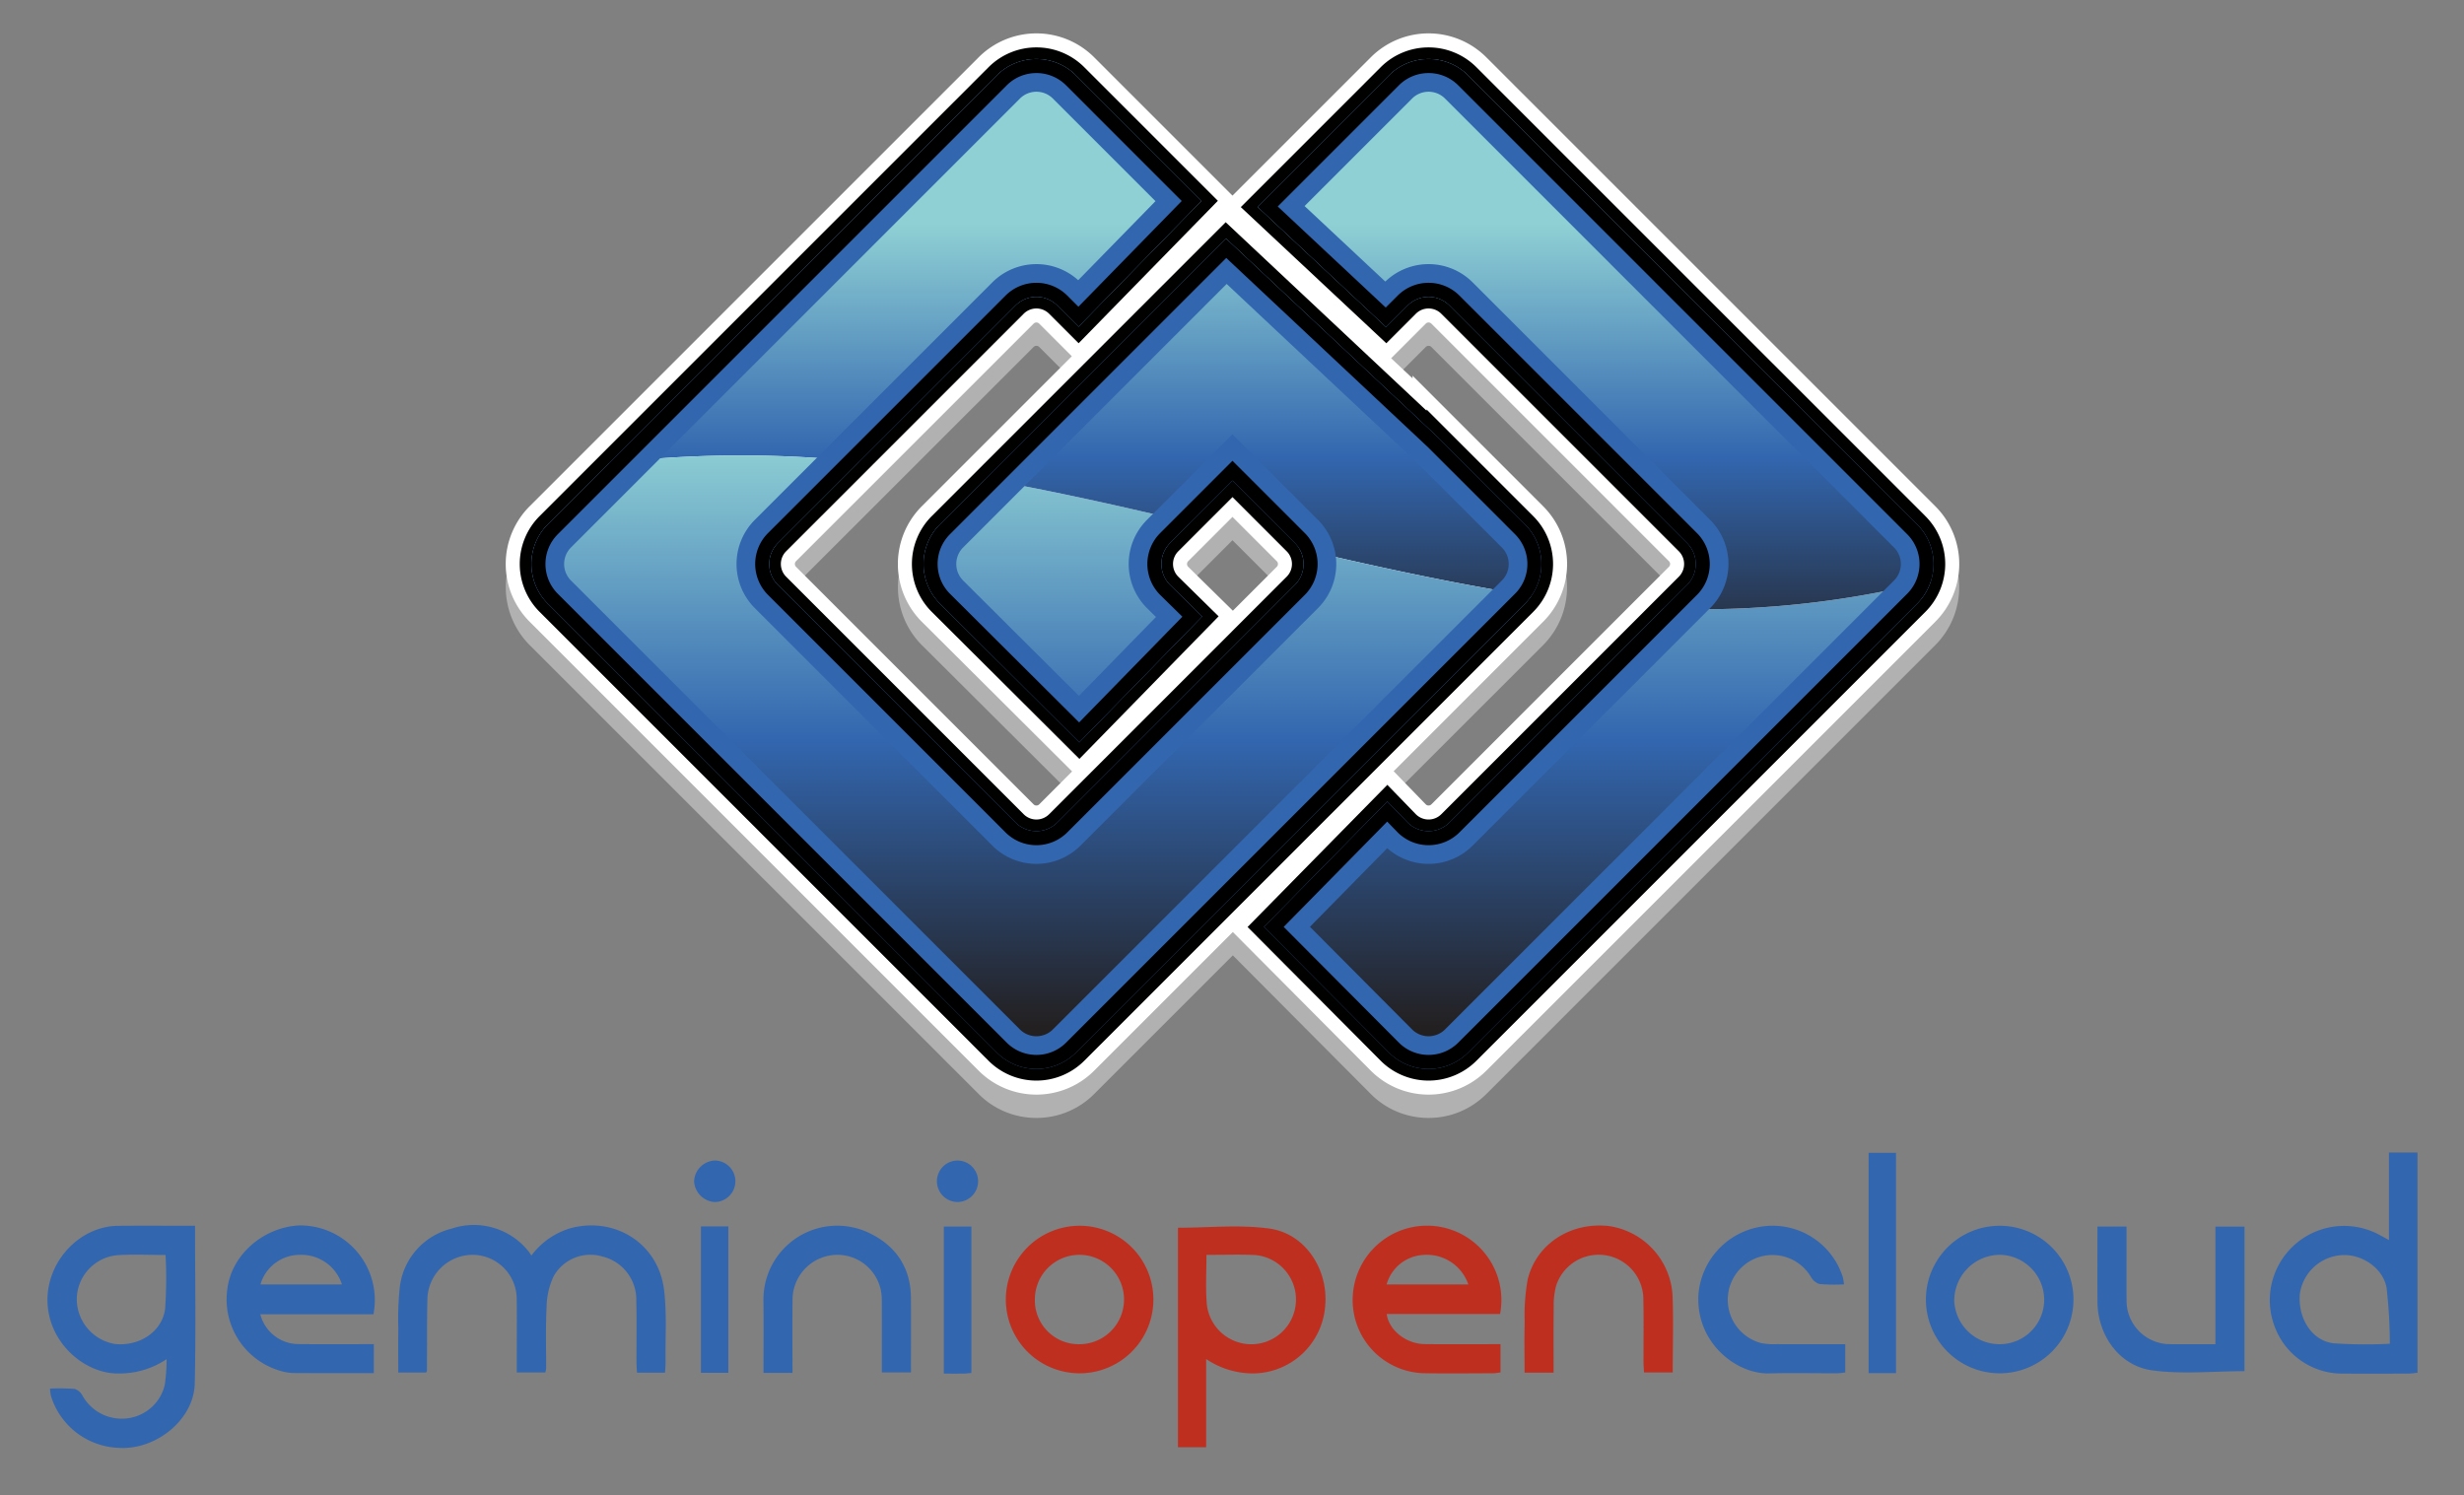 <svg xmlns="http://www.w3.org/2000/svg" role="img" xmlns:xlink="http://www.w3.org/1999/xlink" viewBox="7.81 7.06 386.62 234.62"><rect x="7.81" y="7.06" width="386.62" height="234.62" fill="#808080" stroke="none"/><title>Gemini Open Cloud logo</title><defs><style>.cls-1{fill:#010100}.cls-2{fill:#b1b1b1}.cls-3{fill:#fff}.cls-10,.cls-11{fill:#3266af}.cls-11,.cls-12{fill-rule:evenodd}.cls-12{fill:#bf2f20}</style><linearGradient id="linear-gradient" x1="-270.184" x2="-269.451" y1="962.305" y2="962.305" gradientTransform="matrix(0 125.511 125.511 0 -120605.427 33987.847)" gradientUnits="userSpaceOnUse"><stop offset="0" stop-color="#8fd0d4"/><stop offset=".51" stop-color="#3266af"/><stop offset="1" stop-color="#232021"/></linearGradient><linearGradient id="linear-gradient-2" x1="-271.033" x2="-270.3" y1="962.273" y2="962.273" gradientTransform="matrix(0 98.326 98.326 0 -94410.455 26691.6)" xlink:href="#linear-gradient"/><linearGradient id="linear-gradient-3" x1="-271.033" x2="-270.301" y1="962.482" y2="962.482" gradientTransform="matrix(0 98.326 98.326 0 -94487.142 26691.662)" xlink:href="#linear-gradient"/><linearGradient id="linear-gradient-4" x1="-270.184" x2="-269.451" y1="962.318" y2="962.318" gradientTransform="matrix(0 125.511 125.511 0 -120612.042 33987.847)" xlink:href="#linear-gradient"/><linearGradient id="linear-gradient-5" x1="-270.184" x2="-269.451" y1="962.061" y2="962.061" gradientTransform="matrix(0 125.511 125.511 0 -120490.927 33987.847)" xlink:href="#linear-gradient"/><linearGradient id="linear-gradient-6" x1="-271.033" x2="-270.301" y1="962.08" y2="962.08" gradientTransform="matrix(0 98.326 98.326 0 -94339.33 26691.662)" xlink:href="#linear-gradient"/></defs><path d="M220.706 131.826l26.384-26.384a8.791 8.791 0 0 0 0-12.432l-13.612-13.613-33.309-31.254-18.484 18.484L155.3 93.01a8.79 8.79 0 0 0 0 12.432l21.854 21.767 19.279-19.741-5.038-4.953a4.652 4.652 0 0 1 0-6.578l9.8-9.8 9.799 9.8a4.652 4.652 0 0 1 0 6.578l-4.476 4.477-24.834 24.834-7.966 7.967a4.65 4.65 0 0 1-6.579-.002l-37.276-37.276a4.652 4.652 0 0 1 0-6.578l37.277-37.276a4.65 4.65 0 0 1 6.578 0l3.32 3.32 19.286-19.735-19.68-19.68a8.791 8.791 0 0 0-12.431 0L93.769 93.01a8.79 8.79 0 0 0 0 12.432l70.445 70.444a8.791 8.791 0 0 0 12.432 0l14.955-14.955z" class="cls-1"/><path d="M170.43 182.49a12.738 12.738 0 0 1-9.065-3.755L90.92 108.291a12.835 12.835 0 0 1 0-18.129l70.445-70.444a12.817 12.817 0 0 1 18.13 0l22.496 22.496-1.078 1.103 35.413 33.233 13.613 13.612a12.834 12.834 0 0 1 0 18.129l-70.445 70.444a12.739 12.739 0 0 1-9.065 3.755zm0-158.47a4.732 4.732 0 0 0-3.367 1.395L96.618 95.859a4.767 4.767 0 0 0 0 6.735l70.445 70.443a4.761 4.761 0 0 0 6.734 0l70.444-70.443a4.767 4.767 0 0 0 0-6.734l-13.567-13.568-30.416-28.54-42.107 42.107a4.767 4.767 0 0 0 0 6.735l18.964 18.89 13.631-13.958-2.174-2.136a8.699 8.699 0 0 1-.026-12.301l12.65-12.65 12.649 12.65a8.691 8.691 0 0 1 0 12.275l-37.278 37.278a8.68 8.68 0 0 1-12.276-.002l-37.276-37.276a8.69 8.69 0 0 1 0-12.275l37.277-37.277a8.682 8.682 0 0 1 12.276 0l.438.438 13.654-13.97-16.863-16.864a4.732 4.732 0 0 0-3.368-1.394zm0 37.307a.61.61 0 0 0-.44.182l-37.278 37.277a.625.625 0 0 0 0 .881l37.277 37.277a.624.624 0 0 0 .881 0l5.163-5.165-23.575-23.482a12.836 12.836 0 0 1-.006-18.135l23.536-23.535-5.118-5.117a.61.61 0 0 0-.44-.183zm30.765 30.508l-6.95 6.95a.625.625 0 0 0 0 .882l7.01 6.89 6.892-6.89a.625.625 0 0 0-.001-.881z" class="cls-2"/><path d="M308.624 93.01l-70.447-70.444a8.791 8.791 0 0 0-12.431 0L207.983 40.33l-2.849 2.848 20.159 18.863 3.38-3.38a4.65 4.65 0 0 1 6.579 0l37.276 37.276a4.652 4.652 0 0 1 0 6.578l-37.277 37.278a4.65 4.65 0 0 1-6.579-.002l-3.186-3.288-19.346 19.677 19.606 19.706a8.791 8.791 0 0 0 12.431 0l70.447-70.444a8.791 8.791 0 0 0 0-12.432z" class="cls-1"/><path d="M231.962 182.49a12.736 12.736 0 0 1-9.064-3.755l-22.424-22.537 25.031-25.462 6.06 6.252a.586.586 0 0 0 .397.138.611.611 0 0 0 .44-.182l37.277-37.277a.623.623 0 0 0 0-.88L232.403 61.51a.625.625 0 0 0-.88-.001l-6.137 6.137-26.045-24.372 23.557-23.556a12.817 12.817 0 0 1 18.13 0l70.445 70.444a12.835 12.835 0 0 1 0 18.129l-70.446 70.444a12.74 12.74 0 0 1-9.065 3.755zm-20.155-26.327l16.795 16.883a4.762 4.762 0 0 0 6.727-.008l70.447-70.444a4.77 4.77 0 0 0 0-6.735l-70.447-70.444a4.763 4.763 0 0 0-6.733 0l-17.667 17.667 14.27 13.355.626-.625a8.681 8.681 0 0 1 12.276 0l37.275 37.277a8.69 8.69 0 0 1 .002 12.275L238.1 142.642a8.681 8.681 0 0 1-12.278-.002l-.357-.37z" class="cls-2"/><path d="M220.706 128.162l26.384-26.382a8.791 8.791 0 0 0 0-12.432l-13.612-13.613-33.309-31.254-18.484 18.483L155.3 89.348a8.79 8.79 0 0 0 0 12.432l21.854 21.767 19.279-19.742-5.038-4.952a4.652 4.652 0 0 1 0-6.578l9.8-9.8 9.799 9.8a4.652 4.652 0 0 1 0 6.578l-4.476 4.476-24.834 24.833-7.966 7.967a4.651 4.651 0 0 1-6.579 0l-37.276-37.276a4.652 4.652 0 0 1 0-6.578l37.277-37.277a4.65 4.65 0 0 1 6.578 0l3.32 3.32 19.286-19.734-19.68-19.68a8.791 8.791 0 0 0-12.431 0L93.769 89.347a8.79 8.79 0 0 0 0 12.432l70.445 70.444a8.791 8.791 0 0 0 12.432 0L191.6 157.27z" class="cls-1"/><path d="M220.706 128.162l2.85 2.85 26.382-26.384a12.809 12.809 0 0 0 0-18.13l-20.489-20.49v.422l-29.37-27.558-21.243 21.244L152.452 86.5a12.811 12.811 0 0 0 0 18.129l24.743 24.644 24.927-25.526-7.901-7.767.024.025a.634.634 0 0 1-.137-.677.614.614 0 0 1 .137-.204l6.95-6.95 6.95 6.95a.6.6 0 0 1 .138.205.634.634 0 0 1 0 .472.597.597 0 0 1-.137.204l-4.475 4.476-24.835 24.833-7.966 7.969a.628.628 0 0 1-.204.136.635.635 0 0 1-.235.044.643.643 0 0 1-.238-.044.601.601 0 0 1-.204-.138l-37.276-37.276a.625.625 0 0 1-.138-.204.655.655 0 0 1 0-.473.616.616 0 0 1 .138-.204l37.277-37.276a.595.595 0 0 1 .203-.137.624.624 0 0 1 .236-.046.645.645 0 0 1 .237.046.594.594 0 0 1 .204.137l6.202 6.202 24.919-25.498-22.497-22.496a12.81 12.81 0 0 0-18.129 0L90.92 86.499a12.811 12.811 0 0 0 0 18.129l70.445 70.444a12.808 12.808 0 0 0 18.13 0l14.955-14.955 29.105-29.106-2.849-2.849-2.849-2.849-29.105 29.107-14.955 14.955a4.71 4.71 0 0 1-1.574 1.046 4.782 4.782 0 0 1-3.587 0 4.729 4.729 0 0 1-1.574-1.046L96.618 98.931a4.754 4.754 0 0 1 0-6.735l70.445-70.444a4.756 4.756 0 0 1 6.734 0l16.863 16.864-13.654 13.971-.438-.437a8.677 8.677 0 0 0-12.276-.001l-37.277 37.277a8.673 8.673 0 0 0 0 12.275l37.277 37.277a8.676 8.676 0 0 0 12.275 0l7.967-7.967 24.835-24.834 4.476-4.476a8.68 8.68 0 0 0 0-12.275l-12.65-12.65-12.648 12.65a8.673 8.673 0 0 0 .001 12.275l.01.011 2.188 2.151-13.631 13.958-18.97-18.896.006.006a4.754 4.754 0 0 1 0-6.735l26.383-26.383 15.724-15.724 37.249 34.952v-9.306h-4.03l-2.849 2.848 13.613 13.613a4.726 4.726 0 0 1 1.046 1.573 4.783 4.783 0 0 1 0 3.588 4.713 4.713 0 0 1-1.046 1.574l-26.384 26.382z" class="cls-3"/><path d="M308.624 89.348l-70.447-70.445a8.791 8.791 0 0 0-12.431 0l-17.763 17.764-2.849 2.848 20.159 18.864 3.38-3.381a4.65 4.65 0 0 1 6.579 0l37.276 37.277a4.652 4.652 0 0 1 0 6.578L235.25 136.13a4.651 4.651 0 0 1-6.579 0l-3.186-3.288-19.346 19.677 19.606 19.707a8.791 8.791 0 0 0 12.431 0l70.447-70.445a8.791 8.791 0 0 0 0-12.432z" class="cls-1"/><path d="M308.624 89.348l2.849-2.849-70.447-70.445a12.812 12.812 0 0 0-18.128 0l-17.765 17.764-5.792 5.793 26.045 24.372 6.136-6.136a.608.608 0 0 1 .203-.137.622.622 0 0 1 .236-.046.645.645 0 0 1 .237.046.607.607 0 0 1 .205.137l37.276 37.276a.595.595 0 0 1 .137.205.637.637 0 0 1 .046.236.644.644 0 0 1-.046.236.606.606 0 0 1-.137.204l-37.276 37.278a.63.63 0 0 1-.205.136.638.638 0 0 1-.235.044.645.645 0 0 1-.238-.044.598.598 0 0 1-.203-.138l-2.85 2.849 2.893-2.803-6.059-6.252-25.032 25.46 22.415 22.531.009.007a12.809 12.809 0 0 0 18.13 0l70.445-70.444a12.812 12.812 0 0 0 0-18.129l-2.849 2.85-2.848 2.847a4.752 4.752 0 0 1-.002 6.735l-70.445 70.444a4.726 4.726 0 0 1-1.573 1.046 4.783 4.783 0 0 1-3.587 0 4.712 4.712 0 0 1-1.574-1.046l.007.007-16.795-16.881 13.658-13.892.314.323.022.022.022.024a8.677 8.677 0 0 0 12.277 0l37.276-37.277a8.674 8.674 0 0 0 0-12.276L238.101 52.15a8.675 8.675 0 0 0-12.276-.001l-.626.625-17.312-16.2-2.753 2.94 2.85 2.85 2.847-2.848 17.764-17.764a4.726 4.726 0 0 1 1.573-1.046 4.794 4.794 0 0 1 3.588 0 4.73 4.73 0 0 1 1.572 1.046l70.448 70.444z" class="cls-3"/><path d="M220.706 128.162l26.384-26.382a8.791 8.791 0 0 0 0-12.432l-13.612-13.613-33.309-31.254-18.484 18.483L155.3 89.348a8.79 8.79 0 0 0 0 12.432l21.854 21.767 19.279-19.742-5.038-4.952a4.652 4.652 0 0 1 0-6.578l9.8-9.8 9.799 9.8a4.652 4.652 0 0 1 0 6.578l-4.476 4.476-24.834 24.833-7.966 7.967a4.651 4.651 0 0 1-6.579 0l-37.276-37.276a4.652 4.652 0 0 1 0-6.578l37.277-37.277a4.65 4.65 0 0 1 6.578 0l3.32 3.32 19.286-19.734-19.68-19.68a8.791 8.791 0 0 0-12.431 0L93.769 89.347a8.79 8.79 0 0 0 0 12.432l70.445 70.444a8.791 8.791 0 0 0 12.432 0L191.6 157.27z" class="cls-3"/><path d="M220.706 128.162l1.295 1.296 26.384-26.384a10.621 10.621 0 0 0 0-15.021l-16.739-16.74v.192l-31.518-29.574L180.39 61.67l-26.383 26.383a10.622 10.622 0 0 0-.001 15.021l.013.012 23.154 23.064 21.847-22.372-6.34-6.231.011.01a2.822 2.822 0 0 1 0-3.988l8.504-8.504 8.505 8.504a2.819 2.819 0 0 1 0 3.989l-4.476 4.476-24.834 24.835-7.966 7.966a2.822 2.822 0 0 1-3.99-.001L131.16 97.558a2.82 2.82 0 0 1 0-3.989l37.277-37.277a2.82 2.82 0 0 1 3.988.001l4.63 4.63 21.847-22.354-20.96-20.96a10.62 10.62 0 0 0-15.022 0L92.474 88.053a10.623 10.623 0 0 0 0 15.021l70.445 70.444a10.619 10.619 0 0 0 15.022 0l14.955-14.955 29.105-29.105-1.295-1.296-1.294-1.293-29.106 29.105-14.955 14.955a6.961 6.961 0 0 1-9.842 0l-70.445-70.445a6.96 6.96 0 0 1 0-9.841l70.445-70.444a6.958 6.958 0 0 1 9.841 0l18.4 18.4-16.726 17.115-2.01-2.01a6.483 6.483 0 0 0-9.168 0l-37.277 37.275a6.483 6.483 0 0 0 0 9.169l37.276 37.276a6.481 6.481 0 0 0 9.168 0l7.966-7.966 24.835-24.834 4.477-4.476a6.483 6.483 0 0 0 0-9.169l-11.096-11.094-11.094 11.094a6.484 6.484 0 0 0 0 9.169l.006.006 3.742 3.677-16.712 17.114-20.543-20.463.003.002a6.959 6.959 0 0 1 0-9.841l26.382-26.383 17.23-17.23 35.1 32.935v-4.23h-1.831l-1.296 1.295 13.614 13.613a6.96 6.96 0 0 1 0 9.841l-26.384 26.385z" class="cls-1"/><path d="M308.624 89.348l-70.447-70.445a8.791 8.791 0 0 0-12.431 0l-17.763 17.764-2.849 2.848 20.159 18.864 3.38-3.381a4.65 4.65 0 0 1 6.579 0l37.276 37.277a4.652 4.652 0 0 1 0 6.578L235.25 136.13a4.651 4.651 0 0 1-6.579 0l-3.186-3.288-19.346 19.677 19.606 19.707a8.791 8.791 0 0 0 12.431 0l70.447-70.445a8.791 8.791 0 0 0 0-12.432z" class="cls-3"/><path d="M308.624 89.348l1.295-1.295-70.447-70.444a10.62 10.62 0 0 0-15.02 0l-17.764 17.764-4.187 4.186 22.834 21.367 4.633-4.634a2.821 2.821 0 0 1 3.989.001l37.276 37.276a2.821 2.821 0 0 1 0 3.989l-37.277 37.277a2.821 2.821 0 0 1-3.988-.001l-1.296 1.295 1.315-1.275-4.492-4.634-21.93 22.306 20.893 20.999-.007-.007a10.618 10.618 0 0 0 15.02 0l70.448-70.444a10.623 10.623 0 0 0 0-15.021l-1.295 1.295-1.294 1.295a6.963 6.963 0 0 1 0 9.841l-70.447 70.445a6.96 6.96 0 0 1-9.842 0l-18.325-18.42 16.76-17.046 1.89 1.951.01.01a6.483 6.483 0 0 0 9.17 0l37.276-37.276a6.482 6.482 0 0 0 0-9.169l-37.276-37.275a6.482 6.482 0 0 0-9.167 0l-2.13 2.127-17.481-16.36 1.51-1.509L227.04 20.2a6.959 6.959 0 0 1 9.842 0l70.446 70.444z" class="cls-1"/><path fill="url(#linear-gradient)" d="M155.301 101.78l21.854 21.767 19.279-19.742-5.038-4.952a4.652 4.652 0 0 1 0-6.578l3.189-3.19c-10.739-2.543-21.413-4.97-32.165-6.856l-7.119 7.12a8.79 8.79 0 0 0 0 12.43z"/><path fill="url(#linear-gradient-2)" d="M247.09 89.348l-13.612-13.613-33.309-31.254-18.484 18.483L162.42 82.23c10.752 1.885 21.426 4.313 32.165 6.856l6.61-6.61 9.8 9.8a4.578 4.578 0 0 1 .679.87c10.728 2.518 21.593 4.927 32.742 6.814 1.219.22 2.443.422 3.672.616a8.786 8.786 0 0 0-.998-11.227z"/><path fill="url(#linear-gradient-3)" d="M142.646 79.492l24.495-24.494a4.65 4.65 0 0 1 6.578 0l3.32 3.32 19.286-19.734-19.68-19.68a8.791 8.791 0 0 0-12.431 0l-60.863 60.862c.876-.113 1.75-.221 2.615-.318a179.843 179.843 0 0 1 36.68.044z"/><path fill="url(#linear-gradient-4)" d="M211.674 93.145a4.65 4.65 0 0 1-.678 5.708l-4.477 4.476-24.834 24.833-7.966 7.967a4.651 4.651 0 0 1-6.579 0l-37.276-37.276a4.652 4.652 0 0 1 0-6.578l12.782-12.783a179.843 179.843 0 0 0-36.68-.044c-.865.097-1.739.205-2.615.318l-9.582 9.582a8.79 8.79 0 0 0 0 12.432l70.445 70.444a8.791 8.791 0 0 0 12.432 0L191.6 157.27l29.105-29.107 26.384-26.382a8.814 8.814 0 0 0 .998-1.205 168.352 168.352 0 0 1-3.672-.616c-11.149-1.887-22.014-4.296-32.742-6.814z"/><path fill="url(#linear-gradient-5)" d="M268.822 102.558L235.25 136.13a4.651 4.651 0 0 1-6.579 0l-3.186-3.288-19.346 19.677 19.606 19.707a8.791 8.791 0 0 0 12.431 0l70.447-70.445a8.746 8.746 0 0 0 2.17-3.592 147.967 147.967 0 0 1-41.972 4.37z"/><path fill="url(#linear-gradient-6)" d="M308.624 89.348l-70.447-70.445a8.791 8.791 0 0 0-12.431 0l-17.763 17.764-2.849 2.848 20.159 18.864 3.38-3.381a4.65 4.65 0 0 1 6.579 0l37.276 37.277a4.652 4.652 0 0 1 0 6.578l-3.706 3.705a147.967 147.967 0 0 0 41.971-4.37 8.783 8.783 0 0 0-2.169-8.84z"/><path d="M170.43 21.457a3.636 3.636 0 0 1 2.59 1.073l16.095 16.095-12.126 12.408a9.783 9.783 0 0 0-13.475.338L126.237 88.65a9.79 9.79 0 0 0 .002 13.83l37.275 37.275a9.777 9.777 0 0 0 13.83.002l7.967-7.967 24.835-24.834 4.475-4.477a9.79 9.79 0 0 0 0-13.829l-9.799-9.8-3.627-3.626-3.625 3.626-9.8 9.8a9.79 9.79 0 0 0 .001 13.83l.016.015.015.016 1.392 1.369-12.09 12.381-18.176-18.106a3.668 3.668 0 0 1 0-5.18L185.31 66.59l14.972-14.972 29.626 27.8 13.555 13.556a3.66 3.66 0 0 1 0 5.18l-26.383 26.382-29.106 29.107-14.956 14.955a3.663 3.663 0 0 1-5.18 0L97.396 98.154a3.668 3.668 0 0 1 0-5.18L167.84 22.53a3.636 3.636 0 0 1 2.59-1.073m0-5.128a8.766 8.766 0 0 0-6.216 2.574L93.769 89.348a8.79 8.79 0 0 0 0 12.432l70.445 70.444a8.792 8.792 0 0 0 12.432 0L191.6 157.27l29.105-29.107 26.384-26.382a8.791 8.791 0 0 0 0-12.432l-13.612-13.613-33.309-31.254-18.484 18.483L155.3 89.348a8.79 8.79 0 0 0 0 12.432l21.854 21.767 19.279-19.742-5.038-4.952a4.652 4.652 0 0 1 0-6.578l9.8-9.8 9.799 9.8a4.652 4.652 0 0 1 0 6.578l-4.476 4.476-24.834 24.833-7.966 7.967a4.65 4.65 0 0 1-6.579 0l-37.276-37.276a4.652 4.652 0 0 1 0-6.578l37.277-37.277a4.652 4.652 0 0 1 6.578 0l3.32 3.32 19.286-19.734-19.68-19.68a8.767 8.767 0 0 0-6.216-2.575z" class="cls-10"/><path d="M231.962 21.457a3.638 3.638 0 0 1 2.59 1.073l70.445 70.444a3.666 3.666 0 0 1 0 5.18l-70.445 70.444a3.662 3.662 0 0 1-5.17.008l-16.03-16.11 12.126-12.334a9.78 9.78 0 0 0 13.4-.406l37.276-37.278a9.78 9.78 0 0 0 0-13.829l-37.276-37.276a9.78 9.78 0 0 0-13.703-.127l-12.667-11.853 16.864-16.863a3.636 3.636 0 0 1 2.59-1.073m0-5.128a8.77 8.77 0 0 0-6.216 2.574l-17.763 17.764-2.849 2.848 20.159 18.864 3.38-3.381a4.652 4.652 0 0 1 6.579 0l37.276 37.277a4.652 4.652 0 0 1 0 6.578L235.25 136.13a4.65 4.65 0 0 1-6.579 0l-3.186-3.288-19.346 19.677 19.606 19.707a8.792 8.792 0 0 0 12.431 0l70.447-70.445a8.791 8.791 0 0 0 0-12.432l-70.447-70.445a8.764 8.764 0 0 0-6.215-2.574z" class="cls-10"/><path d="M170.43 18.526a6.552 6.552 0 0 1 4.662 1.931l18.143 18.144-16.214 16.592-1.747-1.748a6.85 6.85 0 0 0-9.688 0L128.31 90.72a6.857 6.857 0 0 0 0 9.687l37.276 37.276a6.848 6.848 0 0 0 9.686.001l7.966-7.968 24.835-24.833 4.477-4.476a6.86 6.86 0 0 0 0-9.687l-9.8-9.799-1.555-1.554-1.553 1.554-9.8 9.8a6.862 6.862 0 0 0 .014 9.7l3.476 3.415-16.198 16.588-20.278-20.199a6.6 6.6 0 0 1 0-9.323l26.383-26.383 16.979-16.98 31.73 29.775 13.589 13.588a6.594 6.594 0 0 1 0 9.323l-26.385 26.384-29.105 29.105-14.955 14.957a6.596 6.596 0 0 1-9.324 0l-70.445-70.446a6.6 6.6 0 0 1 0-9.323l70.445-70.445a6.547 6.547 0 0 1 4.661-1.93m0-2.198a8.766 8.766 0 0 0-6.215 2.574L93.769 89.348a8.79 8.79 0 0 0 0 12.432l70.445 70.444a8.792 8.792 0 0 0 12.432 0L191.6 157.27l29.105-29.107 26.384-26.382a8.791 8.791 0 0 0 0-12.432l-13.612-13.613-33.309-31.254-18.484 18.483L155.3 89.348a8.79 8.79 0 0 0 0 12.432l21.854 21.767 19.279-19.742-5.038-4.952a4.652 4.652 0 0 1 0-6.578l9.8-9.8 9.799 9.8a4.652 4.652 0 0 1 0 6.578l-4.476 4.476-24.834 24.833-7.966 7.967a4.65 4.65 0 0 1-6.579 0l-37.276-37.276a4.652 4.652 0 0 1 0-6.578l37.277-37.277a4.652 4.652 0 0 1 6.578 0l3.32 3.32 19.286-19.734-19.68-19.68a8.767 8.767 0 0 0-6.216-2.575z"/><path d="M231.962 18.526a6.546 6.546 0 0 1 4.662 1.931l70.447 70.445a6.603 6.603 0 0 1 0 9.323l-70.447 70.446a6.595 6.595 0 0 1-9.32.003l-18.073-18.165 16.243-16.522 1.644 1.695a6.85 6.85 0 0 0 9.687.002l37.278-37.277a6.859 6.859 0 0 0-.002-9.687l-37.276-37.275a6.846 6.846 0 0 0-9.685 0l-1.878 1.876-16.947-15.858 1.242-1.242L227.3 20.457a6.55 6.55 0 0 1 4.662-1.93m0-2.198a8.77 8.77 0 0 0-6.216 2.574l-17.763 17.764-2.849 2.848 20.159 18.864 3.38-3.381a4.652 4.652 0 0 1 6.579 0l37.276 37.277a4.652 4.652 0 0 1 0 6.578L235.25 136.13a4.65 4.65 0 0 1-6.579 0l-3.186-3.288-19.346 19.677 19.606 19.707a8.792 8.792 0 0 0 12.431 0l70.447-70.445a8.791 8.791 0 0 0 0-12.432l-70.447-70.445a8.764 8.764 0 0 0-6.215-2.574z"/><path d="M38.414 199.415c0 8.446.145 16.617-.05 24.783-.134 5.623-6.069 10.436-11.909 10.063a11.561 11.561 0 0 1-10.666-8.198 7.602 7.602 0 0 1-.129-1.101 34.4 34.4 0 0 1 3.864.049 2.162 2.162 0 0 1 1.225 1.052 7.05 7.05 0 0 0 7.431 3.509 6.891 6.891 0 0 0 5.472-5.128 27.138 27.138 0 0 0 .297-4.102 13.276 13.276 0 0 1-7.758 2.246c-5.397-.055-11.193-5.222-10.922-12.003.236-5.919 5.188-11.112 11.102-11.165 3.961-.035 7.922-.005 12.043-.005zm-4.627 4.58c-2.606 0-5.085-.132-7.544.032a6.99 6.99 0 0 0-6.386 6.982 7.159 7.159 0 0 0 6.051 6.961c3.804.366 7.337-1.928 7.809-5.522a66.86 66.86 0 0 0 .07-8.453zm78.377 18.474h-4.402c-.029-.549-.083-1.129-.085-1.707-.011-3.199.052-6.4-.027-9.598a6.958 6.958 0 0 0-5.306-6.924 6.601 6.601 0 0 0-7.662 3.093 11.593 11.593 0 0 0-1.104 4.727c-.17 3.245-.063 6.504-.076 9.76a3.962 3.962 0 0 1-.12.611H88.9v-2.855c-.002-2.868.03-5.737-.011-8.604a6.95 6.95 0 0 0-6.863-7 7.12 7.12 0 0 0-7.157 6.967c-.082 3.75-.048 7.5-.068 11.25 0 .047-.048.094-.137.258h-4.361c0-2.303-.026-4.6.007-6.896a46.513 46.513 0 0 1 .242-6.592 10.74 10.74 0 0 1 8.094-9.09 10.956 10.956 0 0 1 12.093 3.556c.144.167.251.366.449.658a11.883 11.883 0 0 1 6.246-4.319c6.948-1.78 13.637 2.468 14.555 9.608.482 3.748.198 7.594.25 11.396.007.537-.046 1.075-.075 1.7zm270.491-20.815v-13.74h4.477v34.563c-.475.046-.945.128-1.42.13-3.421.01-6.844.027-10.266 0a11.286 11.286 0 0 1-10.725-7.376 11.652 11.652 0 0 1 16.362-14.43c.43.229.855.463 1.572.853zm.14 16.27a79.583 79.583 0 0 0-.503-8.717c-.519-3.16-3.945-5.431-7.115-5.183a7.09 7.09 0 0 0-6.515 6.156c-.274 3.777 1.87 7.228 5.247 7.67a71.57 71.57 0 0 0 8.886.074z" class="cls-11"/><path d="M197.064 220.326v13.84h-4.425v-34.444c4.849 0 9.69-.52 14.37.135 5.698.796 9.362 6.59 8.71 12.396a11.424 11.424 0 0 1-11.174 10.327 13.13 13.13 0 0 1-7.481-2.254zm.047-16.343c0 2.611-.14 5.039.032 7.442a7.032 7.032 0 0 0 7.502 6.564 7.014 7.014 0 0 0 .16-13.979c-2.473-.135-4.96-.027-7.694-.027zm46.07 9.274h-17.785c.324 2.544 3.045 4.694 5.975 4.726 3.915.043 7.831.01 11.881.01v4.428a8.83 8.83 0 0 1-1.08.135c-3.699.009-7.397.056-11.093-.01a11.48 11.48 0 0 1-11.024-11.721 11.668 11.668 0 1 1 23.126 2.432zm-4.98-4.637a6.872 6.872 0 0 0-7.044-4.632 6.357 6.357 0 0 0-5.78 4.632z" class="cls-12"/><path d="M66.406 213.298H48.654a6.217 6.217 0 0 0 5.954 4.682c3.91.05 7.823.012 11.857.012v4.542c-4.221 0-8.449.014-12.675-.015a8 8 0 0 1-1.941-.327 11.672 11.672 0 0 1-8.35-12.971c.72-5.388 5.748-9.578 11.218-9.86a11.713 11.713 0 0 1 11.689 13.937zm-4.946-4.685a6.68 6.68 0 0 0-6.64-4.638 6.429 6.429 0 0 0-6.143 4.638zm260.072 13.95a11.575 11.575 0 1 1 .087-23.15 11.575 11.575 0 1 1-.087 23.15zm.072-4.566a6.976 6.976 0 0 0 6.953-7.06 7.069 7.069 0 0 0-7.107-6.967 7.214 7.214 0 0 0-7.006 7.116 7.112 7.112 0 0 0 7.16 6.911z" class="cls-11"/><path d="M177.096 222.563a11.575 11.575 0 1 1 .226-23.15 11.575 11.575 0 1 1-.226 23.15zm-6.906-11.62a6.877 6.877 0 0 0 6.91 7.056 7.014 7.014 0 1 0 .13-14.028 6.994 6.994 0 0 0-7.04 6.972z" class="cls-12"/><path d="M359.986 222.23c-4.972 0-9.828.515-14.523-.137-5.138-.716-8.504-5.525-8.54-10.705-.03-3.912-.007-7.825-.007-11.855h4.559v4.735c0 2.264-.016 4.528.006 6.79a6.835 6.835 0 0 0 6.885 6.936c2.305.023 4.612.005 7.061.005V199.55h4.559zm-62.84-13.622a29.93 29.93 0 0 1-3.85-.054 2.398 2.398 0 0 1-1.347-1.138 7.018 7.018 0 0 0-13.038 3.792 7.033 7.033 0 0 0 5.256 6.619 10.7 10.7 0 0 0 2.465.167c3.527.015 7.055.006 10.71.006v4.426a10.597 10.597 0 0 1-1.21.132c-3.589.008-7.178-.067-10.765.019-5.08.124-11.481-4.793-11.062-12.327a11.718 11.718 0 0 1 11.25-10.836 11.566 11.566 0 0 1 11.414 8.086 9.276 9.276 0 0 1 .177 1.108zm-164.988 13.888h-4.546c0-3.853.036-7.642-.01-11.428a11.573 11.573 0 0 1 16.213-10.695c4.352 1.935 6.887 5.391 6.928 10.345.03 3.856.005 7.714.005 11.708h-4.57V220.9c-.002-3.367.025-6.734-.012-10.099a6.969 6.969 0 0 0-6.883-6.83 7.058 7.058 0 0 0-7.113 6.807c-.052 3.85-.012 7.705-.012 11.718z" class="cls-11"/><path d="M251.583 222.465h-4.554c0-2.724-.056-5.354.016-7.982a31.361 31.361 0 0 1 .487-6.716c1.406-5.563 6.717-8.928 12.616-8.325a11.683 11.683 0 0 1 10.092 10.8c.164 4.01.032 8.033.032 12.188h-4.502c-.027-.528-.081-1.107-.083-1.687-.01-3.198.049-6.398-.022-9.593a7.014 7.014 0 0 0-13.686-2.334 11.777 11.777 0 0 0-.378 3.254c-.046 3.412-.018 6.823-.018 10.395z" class="cls-12"/><path d="M305.31 222.533h-4.302v-34.57h4.302zm-187.514-23.016h4.296v22.967h-4.296zm42.434 22.99c-.48.043-.855.097-1.232.102-.988.011-1.977.003-3.094.003v-23.08h4.325zm-2.235-26.827a3.253 3.253 0 0 1 .07-6.505 3.253 3.253 0 1 1-.07 6.506zm-37.968-6.507a3.255 3.255 0 1 1-.175 6.508 3.453 3.453 0 0 1-3.132-3.259 3.404 3.404 0 0 1 3.307-3.249z" class="cls-11"/></svg>